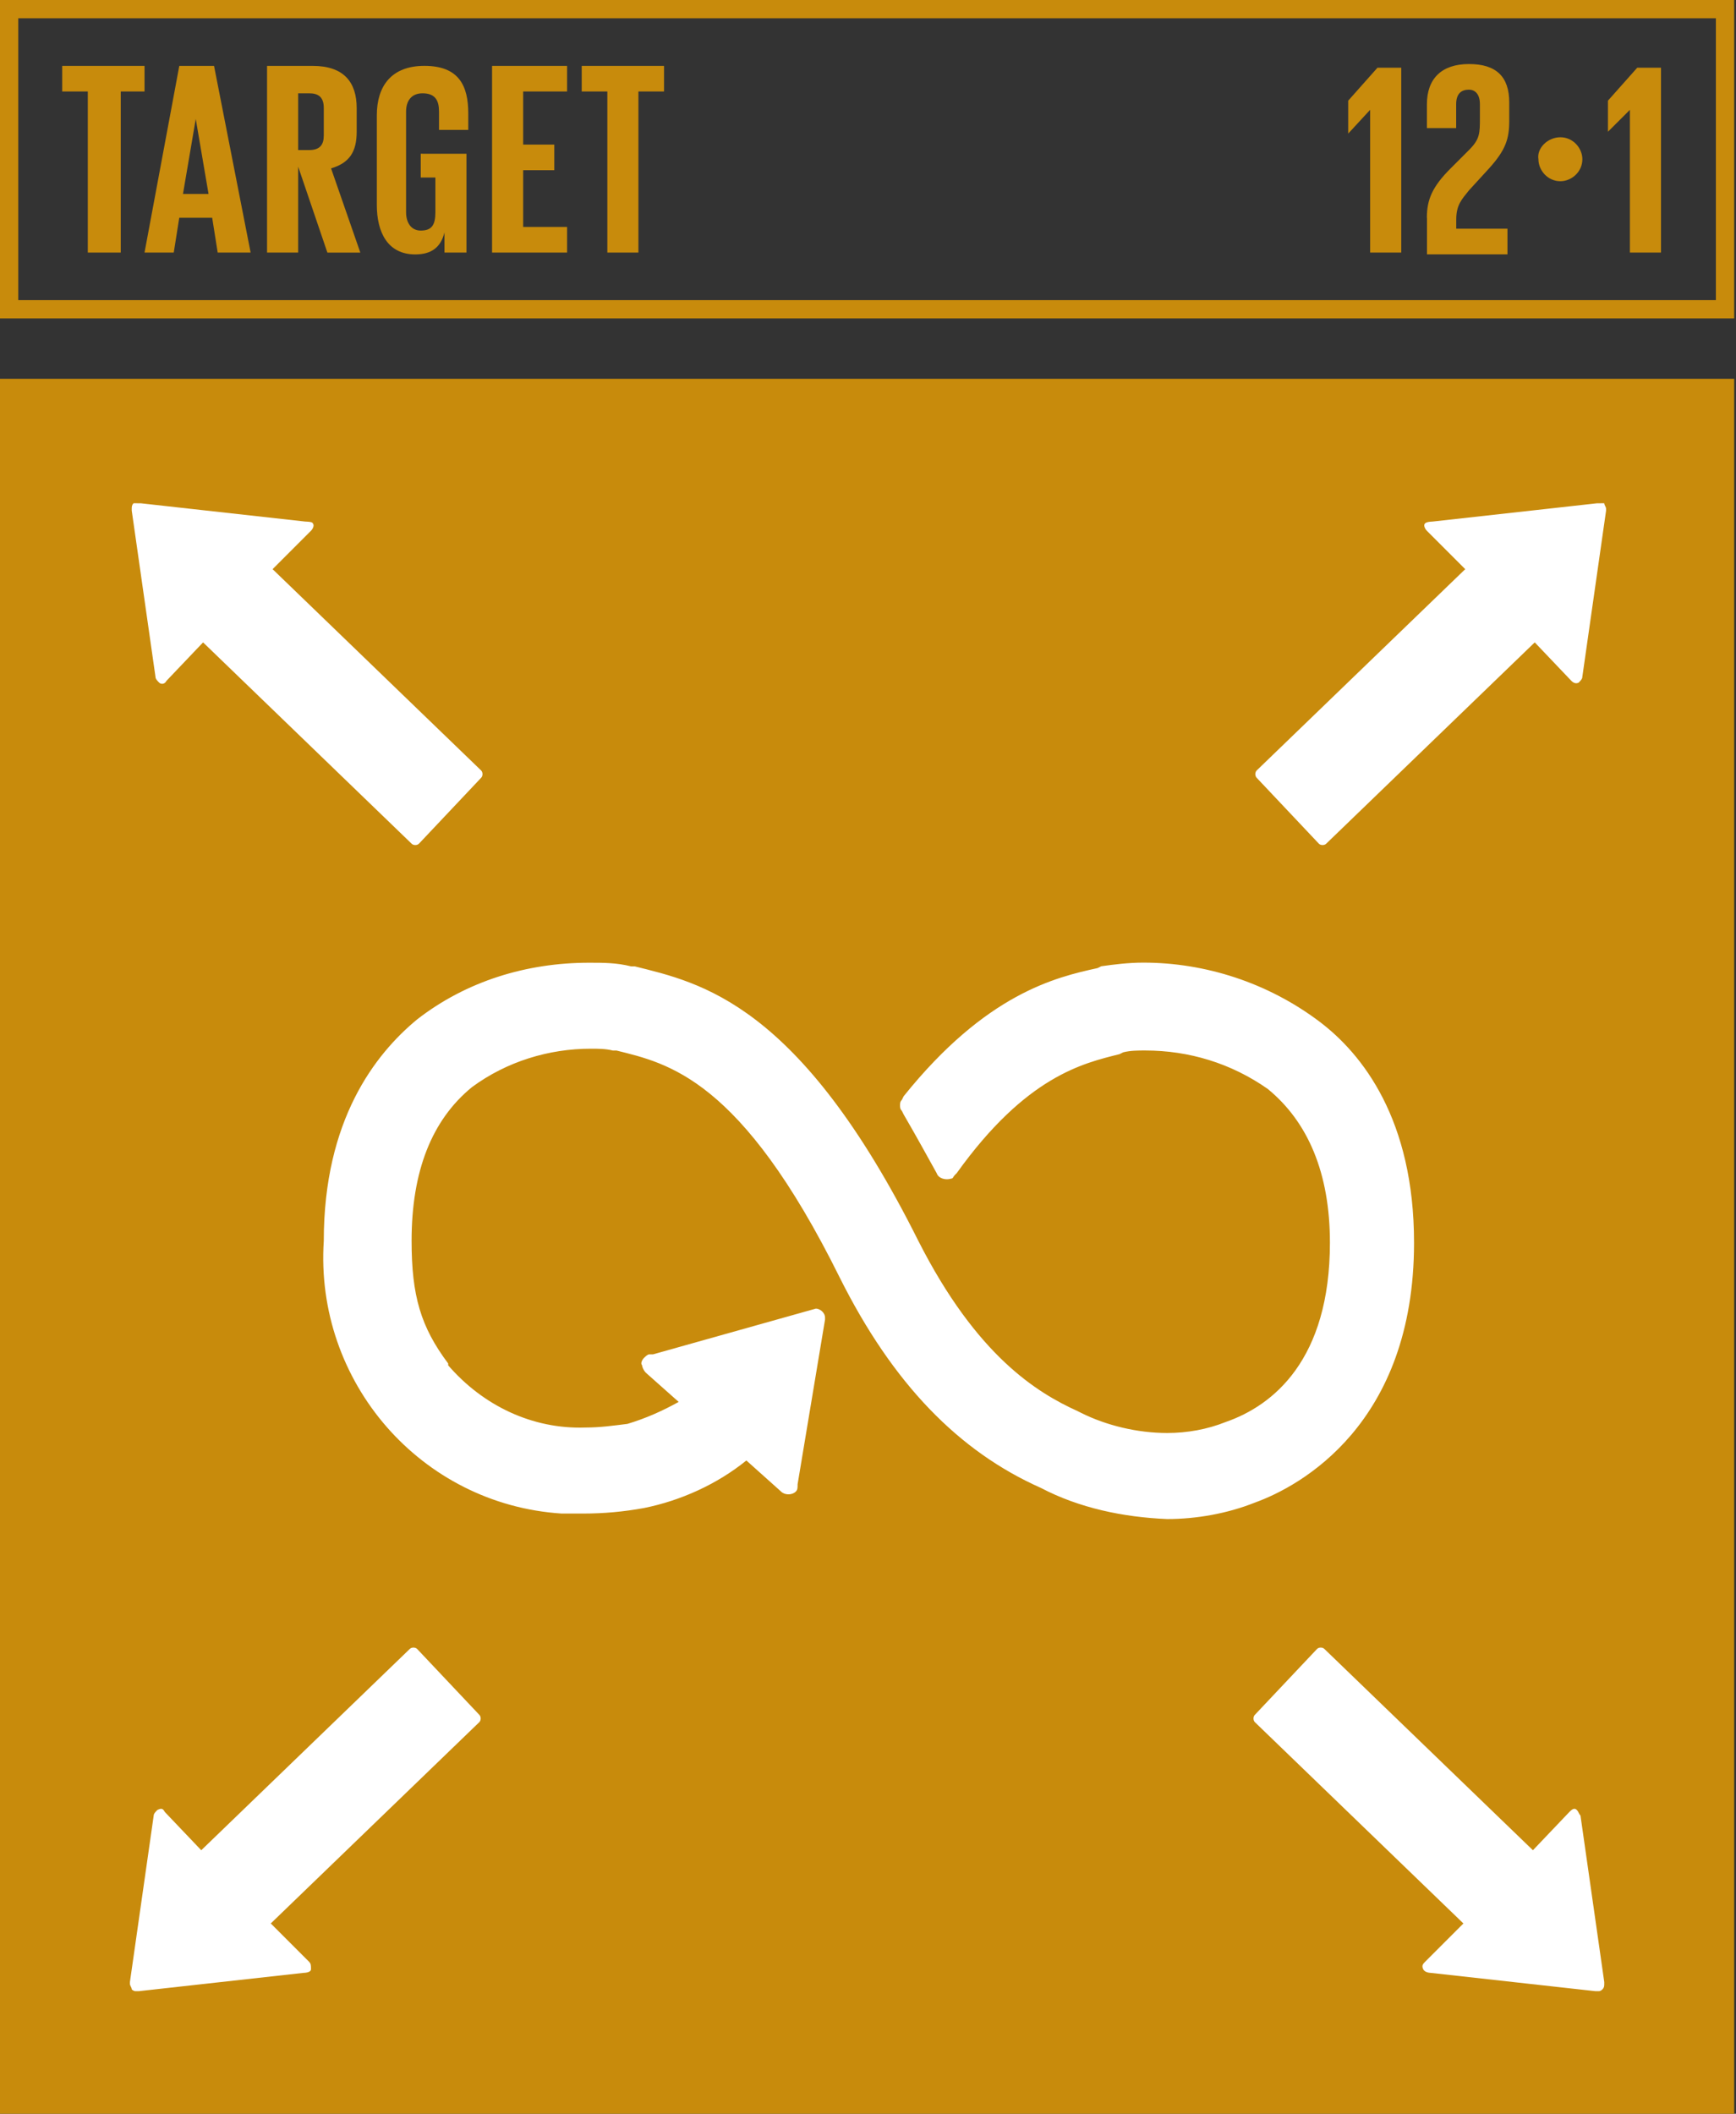 <?xml version="1.0" encoding="UTF-8"?><svg id="Capa_1" xmlns="http://www.w3.org/2000/svg" viewBox="0 0 467 568.37"><rect x="0" y="0" width="467" height="568.37" fill="#333333" stroke="none"/><defs><style>.cls-1{fill:#fff;}.cls-2{fill:#c88b0c;}</style></defs><path class="cls-2" d="M4.92,80.7H461.59V4.92H4.92V80.7Zm462.08,4.92H0V0H466.51V85.62h.49Z"/><polygon class="cls-2" points="16.73 17.72 38.88 17.72 38.88 24.6 32.48 24.6 32.48 67.91 23.62 67.91 23.62 24.6 16.73 24.6 16.73 17.72"/><path class="cls-2" d="M49.21,52.16h6.89l-3.44-20.18-3.44,20.18Zm-10.33,15.75l9.35-50.19h9.35l9.84,50.19h-8.86l-1.48-9.35h-8.86l-1.48,9.35h-7.87Z"/><path class="cls-2" d="M80.21,24.6v15.75h2.95c2.95,0,3.94-1.48,3.94-3.94v-7.38c0-2.95-1.48-3.94-3.94-3.94h-2.95v-.49Zm0,20.18v23.13h-8.37V17.72h12.3c8.37,0,11.81,4.43,11.81,11.32v6.4c0,5.41-1.97,8.37-6.89,9.84l7.87,22.64h-8.86l-7.87-23.13Z"/><path class="cls-2" d="M113.67,41.34h11.81v26.57h-5.91v-5.41c-.98,3.94-3.44,5.91-7.87,5.91-7.38,0-10.33-5.91-10.33-13.29V31c0-7.87,3.94-13.29,12.79-13.29,9.35,0,11.81,5.41,11.81,12.79v4.43h-7.87v-4.92c0-2.95-.98-4.92-4.43-4.92-2.95,0-4.43,1.97-4.43,4.92v27.07c0,2.95,1.48,4.92,3.94,4.92,2.95,0,3.94-1.48,3.94-4.92v-9.35h-3.94v-6.4h.49Z"/><polygon class="cls-2" points="132.37 17.72 152.55 17.72 152.55 24.6 140.74 24.6 140.74 38.88 149.11 38.88 149.11 45.77 140.74 45.77 140.74 61.02 152.55 61.02 152.55 67.91 132.37 67.91 132.37 17.72"/><polygon class="cls-2" points="156.49 17.72 178.63 17.72 178.63 24.6 171.74 24.6 171.74 67.91 163.38 67.91 163.38 24.6 156.49 24.6 156.49 17.72"/><polygon class="cls-2" points="376.95 17.72 376.95 67.91 368.58 67.91 368.58 29.53 362.68 35.92 362.68 27.07 370.55 18.21 376.95 18.21 376.95 17.72"/><path class="cls-2" d="M383.84,58.56c0-4.92,1.48-8.37,6.4-13.29l4.92-4.92c2.95-2.95,2.95-4.43,2.95-8.86v-3.44c0-2.95-1.48-3.94-2.95-3.94-1.97,0-3.44,.98-3.44,3.94v6.4h-7.87v-6.4c0-6.89,3.94-10.83,11.32-10.83s10.83,3.44,10.83,10.33v4.92c0,4.92-.98,7.87-5.41,12.79l-5.41,5.91c-1.97,2.46-3.44,3.94-3.44,7.87v2.46h13.78v6.89h-21.65v-9.84Z"/><path class="cls-2" d="M419.76,36.91c3.44,0,5.91,2.95,5.91,5.91,0,3.44-2.95,5.91-5.91,5.91-3.44,0-5.91-2.95-5.91-5.91-.49-2.95,2.46-5.91,5.91-5.91"/><polygon class="cls-2" points="446.82 17.72 446.82 67.91 438.46 67.91 438.46 29.53 432.55 35.43 432.55 27.07 440.43 18.21 446.82 18.21 446.82 17.72"/><g><rect class="cls-2" x="0" y="101.86" width="466.51" height="466.51"/><path class="cls-1" d="M380.39,334.13c0-32.97-13.78-50.69-25.59-59.54-13.78-10.33-30.51-15.75-47.24-15.75-3.94,0-7.87,.49-11.32,.98l-.98,.49c-11.32,2.46-30.02,6.89-52.16,34.45l-.49,.98c-.49,.49-.49,.98-.49,1.48s0,.98,.49,1.48l.49,.98c3.44,5.91,6.4,11.32,8.86,15.75,.49,1.48,2.46,1.97,3.94,1.48,.49,0,.49-.49,.98-.98l.49-.49c18.7-26.08,33.95-29.53,43.8-31.99l.98-.49c1.97-.49,3.94-.49,5.91-.49,11.81,0,23.13,3.44,32.97,10.33,10.83,8.86,16.73,22.64,16.73,41.34,0,31.49-15.26,43.8-28.05,48.23-4.92,1.97-10.33,2.95-15.75,2.95-7.87,0-16.24-1.97-23.13-5.41l-.98-.49c-10.83-4.92-27.07-14.76-42.81-45.76-31.99-63.97-58.56-69.39-76.28-73.81h-.98c-3.94-.98-7.38-.98-11.32-.98-16.73,0-32.97,4.92-46.26,15.25-11.32,9.35-25.1,27.07-25.1,59.54-2.46,37.89,26.08,70.86,63.97,73.32h5.91c5.41,0,10.83-.49,16.24-1.48,9.84-1.97,19.68-6.4,27.56-12.79l9.35,8.37c.98,.98,2.95,.98,3.94,0,.49-.49,.49-.98,.49-1.97l7.38-44.29v-.49c0-1.48-1.48-2.46-2.46-2.46l-43.8,12.3h-.98c-.49,0-.98,.49-1.48,.98-.49,.49-.98,1.48-.49,1.97,0,.49,.49,1.48,.98,1.97l8.86,7.87c-4.43,2.46-8.86,4.43-13.78,5.91-3.94,.49-7.38,.98-11.32,.98-14.27,.49-27.56-5.91-36.91-16.73v-.49c-7.38-9.84-9.84-18.21-9.84-32.97,0-18.7,5.41-32.48,16.24-41.34,9.35-6.89,20.67-10.33,31.99-10.33,1.97,0,3.94,0,5.91,.49h.98c13.78,3.44,33.46,7.38,60.04,61.02,14.27,28.54,31.99,46.75,54.13,56.59,10.33,5.41,22.14,7.87,33.95,8.37,7.87,0,16.24-1.48,23.62-4.43,12.3-4.43,42.81-21.16,42.81-69.88"/><path class="cls-1" d="M430.58,135.33h-.98l-44.29,4.92s-1.48,0-1.97,.49c-.49,.49,0,1.48,.49,1.97l.49,.49,9.84,9.84-56.1,54.13c-.49,.49-.49,1.48,0,1.97l16.73,17.72c.49,.49,1.48,.49,1.97,0l56.1-54.13,9.84,10.33q.98,.98,1.97,.49c.49-.49,.98-.98,.98-1.48l6.4-44.78v-.49c0-.49-.49-.98-.49-1.48h-.98Z"/><path class="cls-1" d="M36.91,135.33h.98l44.29,4.92s1.97,0,1.97,.49c.49,.49,0,1.48-.49,1.97l-.49,.49-9.84,9.84,56.1,54.13c.49,.49,.49,1.48,0,1.97l-16.73,17.72c-.49,.49-1.48,.49-1.97,0l-56.1-54.13-9.84,10.33c-.49,.98-1.48,.98-1.97,.49-.49-.49-.98-.98-.98-1.48l-6.4-44.78v-.49c0-.49,0-.98,.49-1.48h.98Z"/><path class="cls-1" d="M36.42,535.4h.98l44.29-4.92s1.97,0,1.97-.98,0-1.48-.49-1.97l-.49-.49-9.84-9.84,56.1-54.13c.49-.49,.49-1.48,0-1.97l-16.73-17.72c-.49-.49-1.48-.49-1.97,0l-56.1,54.13-9.84-10.33c-.49-.98-.98-.98-1.97-.49-.49,.49-.98,.98-.98,1.48l-6.4,44.78v.49c0,.49,.49,.98,.49,1.48,.49,.49,.98,.49,.98,.49"/><path class="cls-1" d="M430.09,535.4h-.98l-44.29-4.92s-1.48,0-1.97-.98c-.49-.98,0-1.48,.49-1.97l.49-.49,9.84-9.84-56.1-54.13c-.49-.49-.49-1.48,0-1.97l16.73-17.72c.49-.49,1.48-.49,1.97,0l56.1,54.13,9.84-10.33c.98-.98,1.48-.98,1.97-.49,.49,.49,.49,.98,.98,1.48l6.4,44.78v.49c0,.49,0,.98-.49,1.48q-.49,.49-.98,.49"/></g></svg>